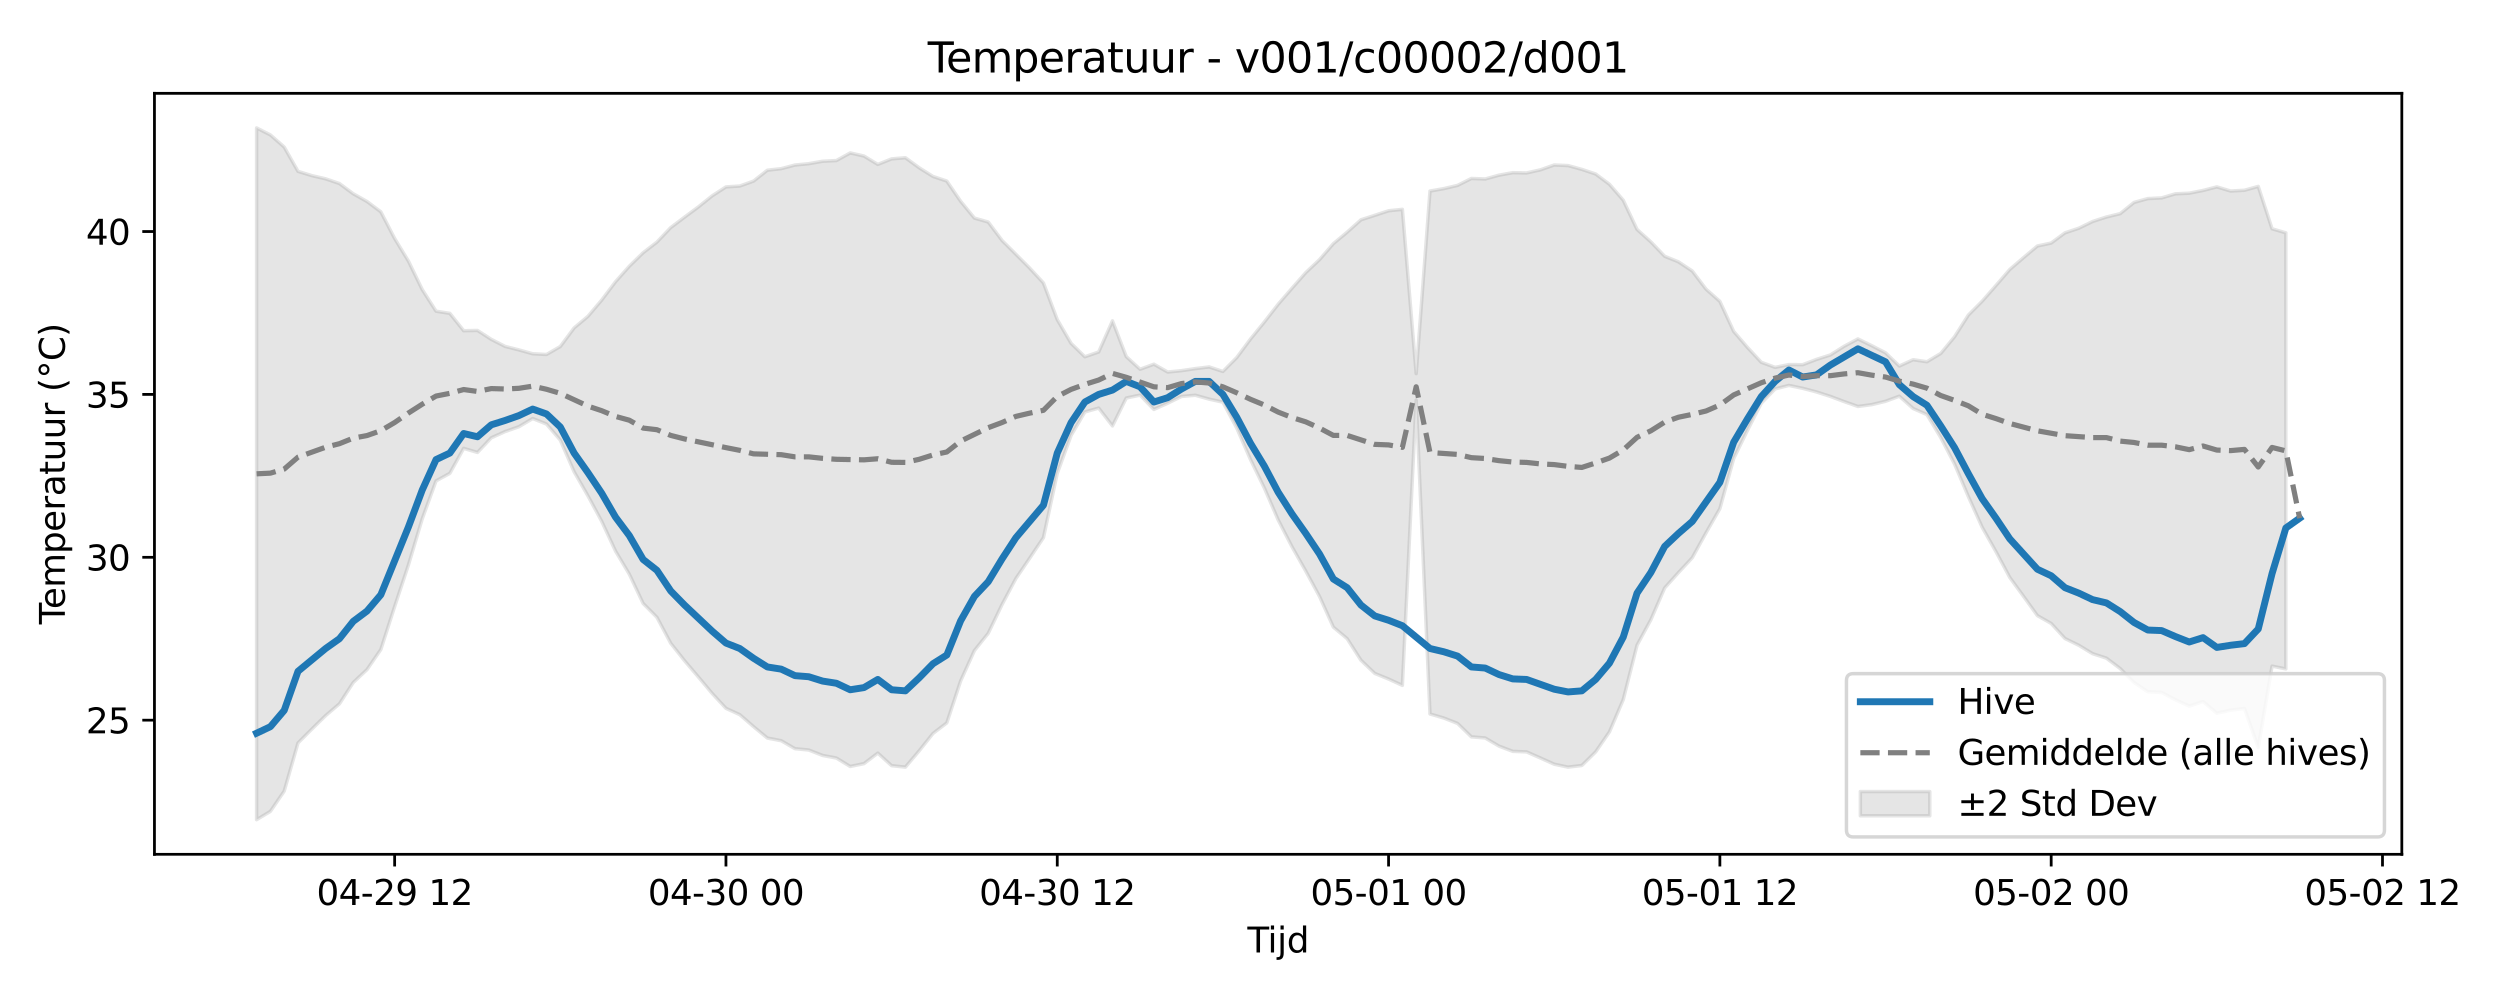<?xml version="1.0" encoding="utf-8" standalone="no"?>
<!DOCTYPE svg PUBLIC "-//W3C//DTD SVG 1.1//EN"
  "http://www.w3.org/Graphics/SVG/1.1/DTD/svg11.dtd">
<svg xmlns:xlink="http://www.w3.org/1999/xlink" width="720pt" height="288pt" viewBox="0 0 720 288" xmlns="http://www.w3.org/2000/svg" version="1.1">
 <defs>
  <style type="text/css">*{stroke-linejoin: round; stroke-linecap: butt}</style>
 </defs>
 <g id="figure_1">
  <g id="patch_1">
   <path d="M 0 288 
L 720 288 
L 720 0 
L 0 0 
z
" style="fill: #ffffff"/>
  </g>
  <g id="axes_1">
   <g id="patch_2">
    <path d="M 44.48 246.04 
L 691.724 246.04 
L 691.724 26.88 
L 44.48 26.88 
z
" style="fill: #ffffff"/>
   </g>
   <g id="FillBetweenPolyCollection_1">
    <defs>
     <path id="m35ac754ac8" d="M 73.9 -251.158 
L 73.9 -51.922 
L 77.876 -54.331 
L 81.852 -60.16 
L 85.827 -74.042 
L 89.803 -78.006 
L 93.779 -81.9 
L 97.754 -85.29 
L 101.73 -91.436 
L 105.706 -95.16 
L 109.681 -100.944 
L 113.657 -113.305 
L 117.633 -125.302 
L 121.609 -138.589 
L 125.584 -149.498 
L 129.56 -151.689 
L 133.536 -158.874 
L 137.511 -157.693 
L 141.487 -161.901 
L 145.463 -163.704 
L 149.438 -165.097 
L 153.414 -167.461 
L 157.39 -165.871 
L 161.366 -161.238 
L 165.341 -152.132 
L 169.317 -145.201 
L 173.293 -137.846 
L 177.268 -129.29 
L 181.244 -122.628 
L 185.22 -114.207 
L 189.195 -110.209 
L 193.171 -102.741 
L 197.147 -97.713 
L 201.122 -93.044 
L 205.098 -88.294 
L 209.074 -83.996 
L 213.05 -82.181 
L 217.025 -78.723 
L 221.001 -75.434 
L 224.977 -74.676 
L 228.952 -72.379 
L 232.928 -71.992 
L 236.904 -70.432 
L 240.879 -69.684 
L 244.855 -67.252 
L 248.831 -68.073 
L 252.807 -71.104 
L 256.782 -67.481 
L 260.758 -67.067 
L 264.734 -71.772 
L 268.709 -76.765 
L 272.685 -79.813 
L 276.661 -91.881 
L 280.636 -100.641 
L 284.612 -105.604 
L 288.588 -113.884 
L 292.564 -121.36 
L 296.539 -127.222 
L 300.515 -133.159 
L 304.491 -151.682 
L 308.466 -162.583 
L 312.442 -169.35 
L 316.418 -170.47 
L 320.393 -165.332 
L 324.369 -173.369 
L 328.345 -174.194 
L 332.32 -170.077 
L 336.296 -171.87 
L 340.272 -173.817 
L 344.248 -174.165 
L 348.223 -173.052 
L 352.199 -172.174 
L 356.175 -164.734 
L 360.15 -155.634 
L 364.126 -147.459 
L 368.102 -138.283 
L 372.077 -130.553 
L 376.053 -123.539 
L 380.029 -116.195 
L 384.005 -107.384 
L 387.98 -104.065 
L 391.956 -97.846 
L 395.932 -94.06 
L 399.907 -92.433 
L 403.883 -90.609 
L 407.859 -172.792 
L 411.834 -82.378 
L 415.81 -81.206 
L 419.786 -79.645 
L 423.762 -75.78 
L 427.737 -75.459 
L 431.713 -73.114 
L 435.689 -71.607 
L 439.664 -71.452 
L 443.64 -69.696 
L 447.616 -67.907 
L 451.591 -67.064 
L 455.567 -67.534 
L 459.543 -71.443 
L 463.518 -77.214 
L 467.494 -86.493 
L 471.47 -102.187 
L 475.446 -109.517 
L 479.421 -118.664 
L 483.397 -123.091 
L 487.373 -127.366 
L 491.348 -134.561 
L 495.324 -141.515 
L 499.3 -155.935 
L 503.275 -164.076 
L 507.251 -171.871 
L 511.227 -175.992 
L 515.203 -176.993 
L 519.178 -176.16 
L 523.154 -175.111 
L 527.13 -173.838 
L 531.105 -172.348 
L 535.081 -170.932 
L 539.057 -171.468 
L 543.032 -172.427 
L 547.008 -173.894 
L 550.984 -170.348 
L 554.96 -168.59 
L 558.935 -161.978 
L 562.911 -154.357 
L 566.887 -144.983 
L 570.862 -136.144 
L 574.838 -129.118 
L 578.814 -121.69 
L 582.789 -116.234 
L 586.765 -110.709 
L 590.741 -108.443 
L 594.717 -104.101 
L 598.692 -102.151 
L 602.668 -99.74 
L 606.644 -98.453 
L 610.619 -95.451 
L 614.595 -91.437 
L 618.571 -88.763 
L 622.546 -88.572 
L 626.522 -86.455 
L 630.498 -84.634 
L 634.473 -85.959 
L 638.449 -82.583 
L 642.425 -83.465 
L 646.401 -83.947 
L 650.376 -72.695 
L 654.352 -96.16 
L 658.328 -95.347 
L 658.328 -220.945 
L 658.328 -220.945 
L 654.352 -222.113 
L 650.376 -234.32 
L 646.401 -233.206 
L 642.425 -232.984 
L 638.449 -234.178 
L 634.473 -233.148 
L 630.498 -232.362 
L 626.522 -232.183 
L 622.546 -231.004 
L 618.571 -230.813 
L 614.595 -229.702 
L 610.619 -226.471 
L 606.644 -225.501 
L 602.668 -224.213 
L 598.692 -222.272 
L 594.717 -220.947 
L 590.741 -218.012 
L 586.765 -217.154 
L 582.789 -213.817 
L 578.814 -210.394 
L 574.838 -205.781 
L 570.862 -201.256 
L 566.887 -197.265 
L 562.911 -191.018 
L 558.935 -186.211 
L 554.96 -183.82 
L 550.984 -184.408 
L 547.008 -182.582 
L 543.032 -186.394 
L 539.057 -188.447 
L 535.081 -190.391 
L 531.105 -188.272 
L 527.13 -185.765 
L 523.154 -184.492 
L 519.178 -182.974 
L 515.203 -183.001 
L 511.227 -182.204 
L 507.251 -183.666 
L 503.275 -187.943 
L 499.3 -192.567 
L 495.324 -201.202 
L 491.348 -204.716 
L 487.373 -209.956 
L 483.397 -212.589 
L 479.421 -214.202 
L 475.446 -218.346 
L 471.47 -221.923 
L 467.494 -230.347 
L 463.518 -234.934 
L 459.543 -237.892 
L 455.567 -239.22 
L 451.591 -240.316 
L 447.616 -240.489 
L 443.64 -239.091 
L 439.664 -238.195 
L 435.689 -238.275 
L 431.713 -237.55 
L 427.737 -236.455 
L 423.762 -236.603 
L 419.786 -234.615 
L 415.81 -233.679 
L 411.834 -232.976 
L 407.859 -180.401 
L 403.883 -227.715 
L 399.907 -227.299 
L 395.932 -225.985 
L 391.956 -224.7 
L 387.98 -221.14 
L 384.005 -217.821 
L 380.029 -213.231 
L 376.053 -209.484 
L 372.077 -204.972 
L 368.102 -200.368 
L 364.126 -195.258 
L 360.15 -190.366 
L 356.175 -185.019 
L 352.199 -181.019 
L 348.223 -182.329 
L 344.248 -181.842 
L 340.272 -181.252 
L 336.296 -180.854 
L 332.32 -183.116 
L 328.345 -181.656 
L 324.369 -185.296 
L 320.393 -195.6 
L 316.418 -186.631 
L 312.442 -185.25 
L 308.466 -189.124 
L 304.491 -195.96 
L 300.515 -206.508 
L 296.539 -210.804 
L 292.564 -214.789 
L 288.588 -218.748 
L 284.612 -224.057 
L 280.636 -225.189 
L 276.661 -230.04 
L 272.685 -235.854 
L 268.709 -237.182 
L 264.734 -239.674 
L 260.758 -242.58 
L 256.782 -242.244 
L 252.807 -240.653 
L 248.831 -243.06 
L 244.855 -243.959 
L 240.879 -241.761 
L 236.904 -241.561 
L 232.928 -240.861 
L 228.952 -240.474 
L 224.977 -239.427 
L 221.001 -238.982 
L 217.025 -235.849 
L 213.05 -234.424 
L 209.074 -234.172 
L 205.098 -231.594 
L 201.122 -228.408 
L 197.147 -225.459 
L 193.171 -222.464 
L 189.195 -218.279 
L 185.22 -215.219 
L 181.244 -211.332 
L 177.268 -206.859 
L 173.293 -201.587 
L 169.317 -196.89 
L 165.341 -193.555 
L 161.366 -188.202 
L 157.39 -185.914 
L 153.414 -186.122 
L 149.438 -187.235 
L 145.463 -188.237 
L 141.487 -190.275 
L 137.511 -192.841 
L 133.536 -192.755 
L 129.56 -197.751 
L 125.584 -198.378 
L 121.609 -204.597 
L 117.633 -212.803 
L 113.657 -219.326 
L 109.681 -226.997 
L 105.706 -229.967 
L 101.73 -232.205 
L 97.754 -235.146 
L 93.779 -236.503 
L 89.803 -237.426 
L 85.827 -238.654 
L 81.852 -245.656 
L 77.876 -249.14 
L 73.9 -251.158 
z
" style="stroke: #808080; stroke-opacity: 0.2"/>
    </defs>
    <g clip-path="url(#pad3540b7a5)">
     <use xlink:href="#m35ac754ac8" x="0" y="288" style="fill: #808080; fill-opacity: 0.2; stroke: #808080; stroke-opacity: 0.2"/>
    </g>
   </g>
   <g id="matplotlib.axis_1">
    <g id="xtick_1">
     <g id="line2d_1">
      <defs>
       <path id="m5412f7393f" d="M 0 0 
L 0 3.5 
" style="stroke: #000000; stroke-width: 0.8"/>
      </defs>
      <g>
       <use xlink:href="#m5412f7393f" x="113.657" y="246.04" style="stroke: #000000; stroke-width: 0.8"/>
      </g>
     </g>
     <g id="text_1">
      <!-- 04-29 12 -->
      <g transform="translate(91.177 260.638) scale(0.1 -0.1)">
       <defs>
        <path id="DejaVuSans-30" d="M 2034 4250 
Q 1547 4250 1301 3770 
Q 1056 3291 1056 2328 
Q 1056 1369 1301 889 
Q 1547 409 2034 409 
Q 2525 409 2770 889 
Q 3016 1369 3016 2328 
Q 3016 3291 2770 3770 
Q 2525 4250 2034 4250 
z
M 2034 4750 
Q 2819 4750 3233 4129 
Q 3647 3509 3647 2328 
Q 3647 1150 3233 529 
Q 2819 -91 2034 -91 
Q 1250 -91 836 529 
Q 422 1150 422 2328 
Q 422 3509 836 4129 
Q 1250 4750 2034 4750 
z
" transform="scale(0.016)"/>
        <path id="DejaVuSans-34" d="M 2419 4116 
L 825 1625 
L 2419 1625 
L 2419 4116 
z
M 2253 4666 
L 3047 4666 
L 3047 1625 
L 3713 1625 
L 3713 1100 
L 3047 1100 
L 3047 0 
L 2419 0 
L 2419 1100 
L 313 1100 
L 313 1709 
L 2253 4666 
z
" transform="scale(0.016)"/>
        <path id="DejaVuSans-2d" d="M 313 2009 
L 1997 2009 
L 1997 1497 
L 313 1497 
L 313 2009 
z
" transform="scale(0.016)"/>
        <path id="DejaVuSans-32" d="M 1228 531 
L 3431 531 
L 3431 0 
L 469 0 
L 469 531 
Q 828 903 1448 1529 
Q 2069 2156 2228 2338 
Q 2531 2678 2651 2914 
Q 2772 3150 2772 3378 
Q 2772 3750 2511 3984 
Q 2250 4219 1831 4219 
Q 1534 4219 1204 4116 
Q 875 4013 500 3803 
L 500 4441 
Q 881 4594 1212 4672 
Q 1544 4750 1819 4750 
Q 2544 4750 2975 4387 
Q 3406 4025 3406 3419 
Q 3406 3131 3298 2873 
Q 3191 2616 2906 2266 
Q 2828 2175 2409 1742 
Q 1991 1309 1228 531 
z
" transform="scale(0.016)"/>
        <path id="DejaVuSans-39" d="M 703 97 
L 703 672 
Q 941 559 1184 500 
Q 1428 441 1663 441 
Q 2288 441 2617 861 
Q 2947 1281 2994 2138 
Q 2813 1869 2534 1725 
Q 2256 1581 1919 1581 
Q 1219 1581 811 2004 
Q 403 2428 403 3163 
Q 403 3881 828 4315 
Q 1253 4750 1959 4750 
Q 2769 4750 3195 4129 
Q 3622 3509 3622 2328 
Q 3622 1225 3098 567 
Q 2575 -91 1691 -91 
Q 1453 -91 1209 -44 
Q 966 3 703 97 
z
M 1959 2075 
Q 2384 2075 2632 2365 
Q 2881 2656 2881 3163 
Q 2881 3666 2632 3958 
Q 2384 4250 1959 4250 
Q 1534 4250 1286 3958 
Q 1038 3666 1038 3163 
Q 1038 2656 1286 2365 
Q 1534 2075 1959 2075 
z
" transform="scale(0.016)"/>
        <path id="DejaVuSans-20" transform="scale(0.016)"/>
        <path id="DejaVuSans-31" d="M 794 531 
L 1825 531 
L 1825 4091 
L 703 3866 
L 703 4441 
L 1819 4666 
L 2450 4666 
L 2450 531 
L 3481 531 
L 3481 0 
L 794 0 
L 794 531 
z
" transform="scale(0.016)"/>
       </defs>
       <use xlink:href="#DejaVuSans-30"/>
       <use xlink:href="#DejaVuSans-34" transform="translate(63.623 0)"/>
       <use xlink:href="#DejaVuSans-2d" transform="translate(127.246 0)"/>
       <use xlink:href="#DejaVuSans-32" transform="translate(163.33 0)"/>
       <use xlink:href="#DejaVuSans-39" transform="translate(226.953 0)"/>
       <use xlink:href="#DejaVuSans-20" transform="translate(290.576 0)"/>
       <use xlink:href="#DejaVuSans-31" transform="translate(322.363 0)"/>
       <use xlink:href="#DejaVuSans-32" transform="translate(385.986 0)"/>
      </g>
     </g>
    </g>
    <g id="xtick_2">
     <g id="line2d_2">
      <g>
       <use xlink:href="#m5412f7393f" x="209.074" y="246.04" style="stroke: #000000; stroke-width: 0.8"/>
      </g>
     </g>
     <g id="text_2">
      <!-- 04-30 00 -->
      <g transform="translate(186.593 260.638) scale(0.1 -0.1)">
       <defs>
        <path id="DejaVuSans-33" d="M 2597 2516 
Q 3050 2419 3304 2112 
Q 3559 1806 3559 1356 
Q 3559 666 3084 287 
Q 2609 -91 1734 -91 
Q 1441 -91 1130 -33 
Q 819 25 488 141 
L 488 750 
Q 750 597 1062 519 
Q 1375 441 1716 441 
Q 2309 441 2620 675 
Q 2931 909 2931 1356 
Q 2931 1769 2642 2001 
Q 2353 2234 1838 2234 
L 1294 2234 
L 1294 2753 
L 1863 2753 
Q 2328 2753 2575 2939 
Q 2822 3125 2822 3475 
Q 2822 3834 2567 4026 
Q 2313 4219 1838 4219 
Q 1578 4219 1281 4162 
Q 984 4106 628 3988 
L 628 4550 
Q 988 4650 1302 4700 
Q 1616 4750 1894 4750 
Q 2613 4750 3031 4423 
Q 3450 4097 3450 3541 
Q 3450 3153 3228 2886 
Q 3006 2619 2597 2516 
z
" transform="scale(0.016)"/>
       </defs>
       <use xlink:href="#DejaVuSans-30"/>
       <use xlink:href="#DejaVuSans-34" transform="translate(63.623 0)"/>
       <use xlink:href="#DejaVuSans-2d" transform="translate(127.246 0)"/>
       <use xlink:href="#DejaVuSans-33" transform="translate(163.33 0)"/>
       <use xlink:href="#DejaVuSans-30" transform="translate(226.953 0)"/>
       <use xlink:href="#DejaVuSans-20" transform="translate(290.576 0)"/>
       <use xlink:href="#DejaVuSans-30" transform="translate(322.363 0)"/>
       <use xlink:href="#DejaVuSans-30" transform="translate(385.986 0)"/>
      </g>
     </g>
    </g>
    <g id="xtick_3">
     <g id="line2d_3">
      <g>
       <use xlink:href="#m5412f7393f" x="304.491" y="246.04" style="stroke: #000000; stroke-width: 0.8"/>
      </g>
     </g>
     <g id="text_3">
      <!-- 04-30 12 -->
      <g transform="translate(282.01 260.638) scale(0.1 -0.1)">
       <use xlink:href="#DejaVuSans-30"/>
       <use xlink:href="#DejaVuSans-34" transform="translate(63.623 0)"/>
       <use xlink:href="#DejaVuSans-2d" transform="translate(127.246 0)"/>
       <use xlink:href="#DejaVuSans-33" transform="translate(163.33 0)"/>
       <use xlink:href="#DejaVuSans-30" transform="translate(226.953 0)"/>
       <use xlink:href="#DejaVuSans-20" transform="translate(290.576 0)"/>
       <use xlink:href="#DejaVuSans-31" transform="translate(322.363 0)"/>
       <use xlink:href="#DejaVuSans-32" transform="translate(385.986 0)"/>
      </g>
     </g>
    </g>
    <g id="xtick_4">
     <g id="line2d_4">
      <g>
       <use xlink:href="#m5412f7393f" x="399.907" y="246.04" style="stroke: #000000; stroke-width: 0.8"/>
      </g>
     </g>
     <g id="text_4">
      <!-- 05-01 00 -->
      <g transform="translate(377.427 260.638) scale(0.1 -0.1)">
       <defs>
        <path id="DejaVuSans-35" d="M 691 4666 
L 3169 4666 
L 3169 4134 
L 1269 4134 
L 1269 2991 
Q 1406 3038 1543 3061 
Q 1681 3084 1819 3084 
Q 2600 3084 3056 2656 
Q 3513 2228 3513 1497 
Q 3513 744 3044 326 
Q 2575 -91 1722 -91 
Q 1428 -91 1123 -41 
Q 819 9 494 109 
L 494 744 
Q 775 591 1075 516 
Q 1375 441 1709 441 
Q 2250 441 2565 725 
Q 2881 1009 2881 1497 
Q 2881 1984 2565 2268 
Q 2250 2553 1709 2553 
Q 1456 2553 1204 2497 
Q 953 2441 691 2322 
L 691 4666 
z
" transform="scale(0.016)"/>
       </defs>
       <use xlink:href="#DejaVuSans-30"/>
       <use xlink:href="#DejaVuSans-35" transform="translate(63.623 0)"/>
       <use xlink:href="#DejaVuSans-2d" transform="translate(127.246 0)"/>
       <use xlink:href="#DejaVuSans-30" transform="translate(163.33 0)"/>
       <use xlink:href="#DejaVuSans-31" transform="translate(226.953 0)"/>
       <use xlink:href="#DejaVuSans-20" transform="translate(290.576 0)"/>
       <use xlink:href="#DejaVuSans-30" transform="translate(322.363 0)"/>
       <use xlink:href="#DejaVuSans-30" transform="translate(385.986 0)"/>
      </g>
     </g>
    </g>
    <g id="xtick_5">
     <g id="line2d_5">
      <g>
       <use xlink:href="#m5412f7393f" x="495.324" y="246.04" style="stroke: #000000; stroke-width: 0.8"/>
      </g>
     </g>
     <g id="text_5">
      <!-- 05-01 12 -->
      <g transform="translate(472.844 260.638) scale(0.1 -0.1)">
       <use xlink:href="#DejaVuSans-30"/>
       <use xlink:href="#DejaVuSans-35" transform="translate(63.623 0)"/>
       <use xlink:href="#DejaVuSans-2d" transform="translate(127.246 0)"/>
       <use xlink:href="#DejaVuSans-30" transform="translate(163.33 0)"/>
       <use xlink:href="#DejaVuSans-31" transform="translate(226.953 0)"/>
       <use xlink:href="#DejaVuSans-20" transform="translate(290.576 0)"/>
       <use xlink:href="#DejaVuSans-31" transform="translate(322.363 0)"/>
       <use xlink:href="#DejaVuSans-32" transform="translate(385.986 0)"/>
      </g>
     </g>
    </g>
    <g id="xtick_6">
     <g id="line2d_6">
      <g>
       <use xlink:href="#m5412f7393f" x="590.741" y="246.04" style="stroke: #000000; stroke-width: 0.8"/>
      </g>
     </g>
     <g id="text_6">
      <!-- 05-02 00 -->
      <g transform="translate(568.26 260.638) scale(0.1 -0.1)">
       <use xlink:href="#DejaVuSans-30"/>
       <use xlink:href="#DejaVuSans-35" transform="translate(63.623 0)"/>
       <use xlink:href="#DejaVuSans-2d" transform="translate(127.246 0)"/>
       <use xlink:href="#DejaVuSans-30" transform="translate(163.33 0)"/>
       <use xlink:href="#DejaVuSans-32" transform="translate(226.953 0)"/>
       <use xlink:href="#DejaVuSans-20" transform="translate(290.576 0)"/>
       <use xlink:href="#DejaVuSans-30" transform="translate(322.363 0)"/>
       <use xlink:href="#DejaVuSans-30" transform="translate(385.986 0)"/>
      </g>
     </g>
    </g>
    <g id="xtick_7">
     <g id="line2d_7">
      <g>
       <use xlink:href="#m5412f7393f" x="686.158" y="246.04" style="stroke: #000000; stroke-width: 0.8"/>
      </g>
     </g>
     <g id="text_7">
      <!-- 05-02 12 -->
      <g transform="translate(663.677 260.638) scale(0.1 -0.1)">
       <use xlink:href="#DejaVuSans-30"/>
       <use xlink:href="#DejaVuSans-35" transform="translate(63.623 0)"/>
       <use xlink:href="#DejaVuSans-2d" transform="translate(127.246 0)"/>
       <use xlink:href="#DejaVuSans-30" transform="translate(163.33 0)"/>
       <use xlink:href="#DejaVuSans-32" transform="translate(226.953 0)"/>
       <use xlink:href="#DejaVuSans-20" transform="translate(290.576 0)"/>
       <use xlink:href="#DejaVuSans-31" transform="translate(322.363 0)"/>
       <use xlink:href="#DejaVuSans-32" transform="translate(385.986 0)"/>
      </g>
     </g>
    </g>
    <g id="text_8">
     <!-- Tijd -->
     <g transform="translate(359.252 274.317) scale(0.1 -0.1)">
      <defs>
       <path id="DejaVuSans-54" d="M -19 4666 
L 3928 4666 
L 3928 4134 
L 2272 4134 
L 2272 0 
L 1638 0 
L 1638 4134 
L -19 4134 
L -19 4666 
z
" transform="scale(0.016)"/>
       <path id="DejaVuSans-69" d="M 603 3500 
L 1178 3500 
L 1178 0 
L 603 0 
L 603 3500 
z
M 603 4863 
L 1178 4863 
L 1178 4134 
L 603 4134 
L 603 4863 
z
" transform="scale(0.016)"/>
       <path id="DejaVuSans-6a" d="M 603 3500 
L 1178 3500 
L 1178 -63 
Q 1178 -731 923 -1031 
Q 669 -1331 103 -1331 
L -116 -1331 
L -116 -844 
L 38 -844 
Q 366 -844 484 -692 
Q 603 -541 603 -63 
L 603 3500 
z
M 603 4863 
L 1178 4863 
L 1178 4134 
L 603 4134 
L 603 4863 
z
" transform="scale(0.016)"/>
       <path id="DejaVuSans-64" d="M 2906 2969 
L 2906 4863 
L 3481 4863 
L 3481 0 
L 2906 0 
L 2906 525 
Q 2725 213 2448 61 
Q 2172 -91 1784 -91 
Q 1150 -91 751 415 
Q 353 922 353 1747 
Q 353 2572 751 3078 
Q 1150 3584 1784 3584 
Q 2172 3584 2448 3432 
Q 2725 3281 2906 2969 
z
M 947 1747 
Q 947 1113 1208 752 
Q 1469 391 1925 391 
Q 2381 391 2643 752 
Q 2906 1113 2906 1747 
Q 2906 2381 2643 2742 
Q 2381 3103 1925 3103 
Q 1469 3103 1208 2742 
Q 947 2381 947 1747 
z
" transform="scale(0.016)"/>
      </defs>
      <use xlink:href="#DejaVuSans-54"/>
      <use xlink:href="#DejaVuSans-69" transform="translate(57.959 0)"/>
      <use xlink:href="#DejaVuSans-6a" transform="translate(85.742 0)"/>
      <use xlink:href="#DejaVuSans-64" transform="translate(113.525 0)"/>
     </g>
    </g>
   </g>
   <g id="matplotlib.axis_2">
    <g id="ytick_1">
     <g id="line2d_8">
      <defs>
       <path id="m8dcab7be04" d="M 0 0 
L -3.5 0 
" style="stroke: #000000; stroke-width: 0.8"/>
      </defs>
      <g>
       <use xlink:href="#m8dcab7be04" x="44.48" y="207.407" style="stroke: #000000; stroke-width: 0.8"/>
      </g>
     </g>
     <g id="text_9">
      <!-- 25 -->
      <g transform="translate(24.755 211.206) scale(0.1 -0.1)">
       <use xlink:href="#DejaVuSans-32"/>
       <use xlink:href="#DejaVuSans-35" transform="translate(63.623 0)"/>
      </g>
     </g>
    </g>
    <g id="ytick_2">
     <g id="line2d_9">
      <g>
       <use xlink:href="#m8dcab7be04" x="44.48" y="160.5" style="stroke: #000000; stroke-width: 0.8"/>
      </g>
     </g>
     <g id="text_10">
      <!-- 30 -->
      <g transform="translate(24.755 164.299) scale(0.1 -0.1)">
       <use xlink:href="#DejaVuSans-33"/>
       <use xlink:href="#DejaVuSans-30" transform="translate(63.623 0)"/>
      </g>
     </g>
    </g>
    <g id="ytick_3">
     <g id="line2d_10">
      <g>
       <use xlink:href="#m8dcab7be04" x="44.48" y="113.593" style="stroke: #000000; stroke-width: 0.8"/>
      </g>
     </g>
     <g id="text_11">
      <!-- 35 -->
      <g transform="translate(24.755 117.392) scale(0.1 -0.1)">
       <use xlink:href="#DejaVuSans-33"/>
       <use xlink:href="#DejaVuSans-35" transform="translate(63.623 0)"/>
      </g>
     </g>
    </g>
    <g id="ytick_4">
     <g id="line2d_11">
      <g>
       <use xlink:href="#m8dcab7be04" x="44.48" y="66.686" style="stroke: #000000; stroke-width: 0.8"/>
      </g>
     </g>
     <g id="text_12">
      <!-- 40 -->
      <g transform="translate(24.755 70.485) scale(0.1 -0.1)">
       <use xlink:href="#DejaVuSans-34"/>
       <use xlink:href="#DejaVuSans-30" transform="translate(63.623 0)"/>
      </g>
     </g>
    </g>
    <g id="text_13">
     <!-- Temperatuur (°C) -->
     <g transform="translate(18.675 179.816) rotate(-90) scale(0.1 -0.1)">
      <defs>
       <path id="DejaVuSans-65" d="M 3597 1894 
L 3597 1613 
L 953 1613 
Q 991 1019 1311 708 
Q 1631 397 2203 397 
Q 2534 397 2845 478 
Q 3156 559 3463 722 
L 3463 178 
Q 3153 47 2828 -22 
Q 2503 -91 2169 -91 
Q 1331 -91 842 396 
Q 353 884 353 1716 
Q 353 2575 817 3079 
Q 1281 3584 2069 3584 
Q 2775 3584 3186 3129 
Q 3597 2675 3597 1894 
z
M 3022 2063 
Q 3016 2534 2758 2815 
Q 2500 3097 2075 3097 
Q 1594 3097 1305 2825 
Q 1016 2553 972 2059 
L 3022 2063 
z
" transform="scale(0.016)"/>
       <path id="DejaVuSans-6d" d="M 3328 2828 
Q 3544 3216 3844 3400 
Q 4144 3584 4550 3584 
Q 5097 3584 5394 3201 
Q 5691 2819 5691 2113 
L 5691 0 
L 5113 0 
L 5113 2094 
Q 5113 2597 4934 2840 
Q 4756 3084 4391 3084 
Q 3944 3084 3684 2787 
Q 3425 2491 3425 1978 
L 3425 0 
L 2847 0 
L 2847 2094 
Q 2847 2600 2669 2842 
Q 2491 3084 2119 3084 
Q 1678 3084 1418 2786 
Q 1159 2488 1159 1978 
L 1159 0 
L 581 0 
L 581 3500 
L 1159 3500 
L 1159 2956 
Q 1356 3278 1631 3431 
Q 1906 3584 2284 3584 
Q 2666 3584 2933 3390 
Q 3200 3197 3328 2828 
z
" transform="scale(0.016)"/>
       <path id="DejaVuSans-70" d="M 1159 525 
L 1159 -1331 
L 581 -1331 
L 581 3500 
L 1159 3500 
L 1159 2969 
Q 1341 3281 1617 3432 
Q 1894 3584 2278 3584 
Q 2916 3584 3314 3078 
Q 3713 2572 3713 1747 
Q 3713 922 3314 415 
Q 2916 -91 2278 -91 
Q 1894 -91 1617 61 
Q 1341 213 1159 525 
z
M 3116 1747 
Q 3116 2381 2855 2742 
Q 2594 3103 2138 3103 
Q 1681 3103 1420 2742 
Q 1159 2381 1159 1747 
Q 1159 1113 1420 752 
Q 1681 391 2138 391 
Q 2594 391 2855 752 
Q 3116 1113 3116 1747 
z
" transform="scale(0.016)"/>
       <path id="DejaVuSans-72" d="M 2631 2963 
Q 2534 3019 2420 3045 
Q 2306 3072 2169 3072 
Q 1681 3072 1420 2755 
Q 1159 2438 1159 1844 
L 1159 0 
L 581 0 
L 581 3500 
L 1159 3500 
L 1159 2956 
Q 1341 3275 1631 3429 
Q 1922 3584 2338 3584 
Q 2397 3584 2469 3576 
Q 2541 3569 2628 3553 
L 2631 2963 
z
" transform="scale(0.016)"/>
       <path id="DejaVuSans-61" d="M 2194 1759 
Q 1497 1759 1228 1600 
Q 959 1441 959 1056 
Q 959 750 1161 570 
Q 1363 391 1709 391 
Q 2188 391 2477 730 
Q 2766 1069 2766 1631 
L 2766 1759 
L 2194 1759 
z
M 3341 1997 
L 3341 0 
L 2766 0 
L 2766 531 
Q 2569 213 2275 61 
Q 1981 -91 1556 -91 
Q 1019 -91 701 211 
Q 384 513 384 1019 
Q 384 1609 779 1909 
Q 1175 2209 1959 2209 
L 2766 2209 
L 2766 2266 
Q 2766 2663 2505 2880 
Q 2244 3097 1772 3097 
Q 1472 3097 1187 3025 
Q 903 2953 641 2809 
L 641 3341 
Q 956 3463 1253 3523 
Q 1550 3584 1831 3584 
Q 2591 3584 2966 3190 
Q 3341 2797 3341 1997 
z
" transform="scale(0.016)"/>
       <path id="DejaVuSans-74" d="M 1172 4494 
L 1172 3500 
L 2356 3500 
L 2356 3053 
L 1172 3053 
L 1172 1153 
Q 1172 725 1289 603 
Q 1406 481 1766 481 
L 2356 481 
L 2356 0 
L 1766 0 
Q 1100 0 847 248 
Q 594 497 594 1153 
L 594 3053 
L 172 3053 
L 172 3500 
L 594 3500 
L 594 4494 
L 1172 4494 
z
" transform="scale(0.016)"/>
       <path id="DejaVuSans-75" d="M 544 1381 
L 544 3500 
L 1119 3500 
L 1119 1403 
Q 1119 906 1312 657 
Q 1506 409 1894 409 
Q 2359 409 2629 706 
Q 2900 1003 2900 1516 
L 2900 3500 
L 3475 3500 
L 3475 0 
L 2900 0 
L 2900 538 
Q 2691 219 2414 64 
Q 2138 -91 1772 -91 
Q 1169 -91 856 284 
Q 544 659 544 1381 
z
M 1991 3584 
L 1991 3584 
z
" transform="scale(0.016)"/>
       <path id="DejaVuSans-28" d="M 1984 4856 
Q 1566 4138 1362 3434 
Q 1159 2731 1159 2009 
Q 1159 1288 1364 580 
Q 1569 -128 1984 -844 
L 1484 -844 
Q 1016 -109 783 600 
Q 550 1309 550 2009 
Q 550 2706 781 3412 
Q 1013 4119 1484 4856 
L 1984 4856 
z
" transform="scale(0.016)"/>
       <path id="DejaVuSans-b0" d="M 1600 4347 
Q 1350 4347 1178 4173 
Q 1006 4000 1006 3750 
Q 1006 3503 1178 3333 
Q 1350 3163 1600 3163 
Q 1850 3163 2022 3333 
Q 2194 3503 2194 3750 
Q 2194 3997 2020 4172 
Q 1847 4347 1600 4347 
z
M 1600 4750 
Q 1800 4750 1984 4673 
Q 2169 4597 2303 4453 
Q 2447 4313 2519 4134 
Q 2591 3956 2591 3750 
Q 2591 3338 2302 3052 
Q 2013 2766 1594 2766 
Q 1172 2766 890 3047 
Q 609 3328 609 3750 
Q 609 4169 896 4459 
Q 1184 4750 1600 4750 
z
" transform="scale(0.016)"/>
       <path id="DejaVuSans-43" d="M 4122 4306 
L 4122 3641 
Q 3803 3938 3442 4084 
Q 3081 4231 2675 4231 
Q 1875 4231 1450 3742 
Q 1025 3253 1025 2328 
Q 1025 1406 1450 917 
Q 1875 428 2675 428 
Q 3081 428 3442 575 
Q 3803 722 4122 1019 
L 4122 359 
Q 3791 134 3420 21 
Q 3050 -91 2638 -91 
Q 1578 -91 968 557 
Q 359 1206 359 2328 
Q 359 3453 968 4101 
Q 1578 4750 2638 4750 
Q 3056 4750 3426 4639 
Q 3797 4528 4122 4306 
z
" transform="scale(0.016)"/>
       <path id="DejaVuSans-29" d="M 513 4856 
L 1013 4856 
Q 1481 4119 1714 3412 
Q 1947 2706 1947 2009 
Q 1947 1309 1714 600 
Q 1481 -109 1013 -844 
L 513 -844 
Q 928 -128 1133 580 
Q 1338 1288 1338 2009 
Q 1338 2731 1133 3434 
Q 928 4138 513 4856 
z
" transform="scale(0.016)"/>
      </defs>
      <use xlink:href="#DejaVuSans-54"/>
      <use xlink:href="#DejaVuSans-65" transform="translate(44.084 0)"/>
      <use xlink:href="#DejaVuSans-6d" transform="translate(105.607 0)"/>
      <use xlink:href="#DejaVuSans-70" transform="translate(203.02 0)"/>
      <use xlink:href="#DejaVuSans-65" transform="translate(266.496 0)"/>
      <use xlink:href="#DejaVuSans-72" transform="translate(328.02 0)"/>
      <use xlink:href="#DejaVuSans-61" transform="translate(369.133 0)"/>
      <use xlink:href="#DejaVuSans-74" transform="translate(430.412 0)"/>
      <use xlink:href="#DejaVuSans-75" transform="translate(469.621 0)"/>
      <use xlink:href="#DejaVuSans-75" transform="translate(533 0)"/>
      <use xlink:href="#DejaVuSans-72" transform="translate(596.379 0)"/>
      <use xlink:href="#DejaVuSans-20" transform="translate(637.492 0)"/>
      <use xlink:href="#DejaVuSans-28" transform="translate(669.279 0)"/>
      <use xlink:href="#DejaVuSans-b0" transform="translate(708.293 0)"/>
      <use xlink:href="#DejaVuSans-43" transform="translate(758.293 0)"/>
      <use xlink:href="#DejaVuSans-29" transform="translate(828.117 0)"/>
     </g>
    </g>
   </g>
   <g id="line2d_12">
    <path d="M 73.9 211.16 
L 77.876 209.283 
L 81.852 204.593 
L 85.827 193.335 
L 93.779 186.768 
L 97.754 183.953 
L 101.73 178.95 
L 105.706 175.979 
L 109.681 171.289 
L 117.633 151.744 
L 121.609 141.112 
L 125.584 132.356 
L 129.56 130.479 
L 133.536 124.85 
L 137.511 125.789 
L 141.487 122.349 
L 145.463 121.098 
L 149.438 119.691 
L 153.414 117.814 
L 157.39 119.222 
L 161.366 122.974 
L 165.341 130.479 
L 169.317 136.108 
L 173.293 142.05 
L 177.268 148.929 
L 181.244 154.246 
L 185.22 161.125 
L 189.195 164.252 
L 193.171 170.194 
L 197.147 174.259 
L 205.098 181.764 
L 209.074 185.204 
L 213.05 186.768 
L 217.025 189.582 
L 221.001 192.084 
L 224.977 192.709 
L 228.952 194.586 
L 232.928 194.898 
L 236.904 196.149 
L 240.879 196.775 
L 244.855 198.651 
L 248.831 198.026 
L 252.807 195.68 
L 256.782 198.651 
L 260.758 198.964 
L 264.734 195.211 
L 268.709 191.146 
L 272.685 188.644 
L 276.661 178.794 
L 280.636 171.758 
L 284.612 167.536 
L 288.588 160.969 
L 292.564 154.871 
L 300.515 145.49 
L 304.491 130.479 
L 308.466 121.723 
L 312.442 115.782 
L 316.418 113.593 
L 320.393 112.342 
L 324.369 109.84 
L 328.345 111.404 
L 332.32 115.782 
L 336.296 114.531 
L 340.272 112.029 
L 344.248 109.84 
L 348.223 109.84 
L 352.199 113.593 
L 356.175 120.16 
L 360.15 127.665 
L 364.126 134.232 
L 368.102 141.737 
L 372.077 147.991 
L 376.053 153.62 
L 380.029 159.562 
L 384.005 166.754 
L 387.98 169.256 
L 391.956 174.259 
L 395.932 177.386 
L 399.907 178.637 
L 403.883 180.201 
L 411.834 186.768 
L 415.81 187.706 
L 419.786 188.957 
L 423.762 192.084 
L 427.737 192.397 
L 431.713 194.273 
L 435.689 195.524 
L 439.664 195.68 
L 447.616 198.495 
L 451.591 199.276 
L 455.567 198.964 
L 459.543 195.68 
L 463.518 190.99 
L 467.494 183.484 
L 471.47 170.819 
L 475.446 164.878 
L 479.421 157.373 
L 483.397 153.62 
L 487.373 150.18 
L 495.324 138.923 
L 499.3 127.352 
L 503.275 120.629 
L 507.251 114.218 
L 511.227 109.84 
L 515.203 106.557 
L 519.178 108.589 
L 523.154 107.964 
L 527.13 105.149 
L 535.081 100.459 
L 543.032 104.211 
L 547.008 110.778 
L 550.984 114.218 
L 554.96 116.72 
L 558.935 122.661 
L 562.911 128.916 
L 566.887 136.421 
L 570.862 143.613 
L 574.838 149.242 
L 578.814 155.184 
L 586.765 163.94 
L 590.741 165.816 
L 594.717 169.256 
L 598.692 170.819 
L 602.668 172.696 
L 606.644 173.634 
L 610.619 176.136 
L 614.595 179.263 
L 618.571 181.452 
L 622.546 181.608 
L 626.522 183.328 
L 630.498 184.892 
L 634.473 183.641 
L 638.449 186.455 
L 642.425 185.83 
L 646.401 185.361 
L 650.376 181.139 
L 654.352 165.191 
L 658.328 152.057 
L 662.303 149.242 
L 662.303 149.242 
" clip-path="url(#pad3540b7a5)" style="fill: none; stroke: #1f77b4; stroke-width: 2; stroke-linecap: square"/>
   </g>
   <g id="line2d_13">
    <path d="M 73.9 136.46 
L 77.876 136.265 
L 81.852 135.092 
L 85.827 131.652 
L 93.779 128.798 
L 97.754 127.782 
L 101.73 126.18 
L 105.706 125.437 
L 109.681 124.03 
L 113.657 121.684 
L 117.633 118.948 
L 121.609 116.407 
L 125.584 114.062 
L 129.56 113.28 
L 133.536 112.186 
L 137.511 112.733 
L 141.487 111.912 
L 145.463 112.029 
L 149.438 111.834 
L 153.414 111.208 
L 157.39 112.107 
L 161.366 113.28 
L 169.317 116.954 
L 173.293 118.283 
L 177.268 119.925 
L 181.244 121.02 
L 185.22 123.287 
L 189.195 123.756 
L 193.171 125.398 
L 197.147 126.414 
L 209.074 128.916 
L 213.05 129.698 
L 217.025 130.714 
L 224.977 130.948 
L 228.952 131.574 
L 232.928 131.574 
L 236.904 132.004 
L 240.879 132.277 
L 248.831 132.434 
L 252.807 132.121 
L 256.782 133.137 
L 260.758 133.176 
L 264.734 132.277 
L 268.709 131.027 
L 272.685 130.167 
L 276.661 127.039 
L 284.612 123.17 
L 288.588 121.684 
L 292.564 119.925 
L 296.539 118.987 
L 300.515 118.166 
L 304.491 114.179 
L 308.466 112.146 
L 312.442 110.7 
L 316.418 109.449 
L 320.393 107.534 
L 324.369 108.668 
L 332.32 111.404 
L 336.296 111.638 
L 340.272 110.466 
L 344.248 109.997 
L 348.223 110.309 
L 352.199 111.404 
L 356.175 113.124 
L 360.15 115 
L 364.126 116.642 
L 368.102 118.674 
L 372.077 120.238 
L 376.053 121.489 
L 380.029 123.287 
L 384.005 125.398 
L 387.98 125.398 
L 395.932 127.978 
L 399.907 128.134 
L 403.883 128.838 
L 407.859 111.404 
L 411.834 130.323 
L 419.786 130.87 
L 423.762 131.808 
L 427.737 132.043 
L 431.713 132.668 
L 435.689 133.059 
L 439.664 133.176 
L 443.64 133.606 
L 447.616 133.802 
L 451.591 134.31 
L 455.567 134.623 
L 459.543 133.333 
L 463.518 131.926 
L 467.494 129.58 
L 471.47 125.945 
L 475.446 124.069 
L 479.421 121.567 
L 483.397 120.16 
L 487.373 119.339 
L 491.348 118.362 
L 495.324 116.642 
L 499.3 113.749 
L 507.251 110.231 
L 511.227 108.902 
L 515.203 108.003 
L 519.178 108.433 
L 523.154 108.198 
L 527.13 108.198 
L 531.105 107.69 
L 535.081 107.338 
L 539.057 108.042 
L 543.032 108.589 
L 547.008 109.762 
L 550.984 110.622 
L 554.96 111.795 
L 558.935 113.905 
L 562.911 115.313 
L 566.887 116.876 
L 570.862 119.3 
L 574.838 120.551 
L 578.814 121.958 
L 586.765 124.069 
L 594.717 125.476 
L 602.668 126.023 
L 606.644 126.023 
L 610.619 127.039 
L 614.595 127.43 
L 618.571 128.212 
L 622.546 128.212 
L 626.522 128.681 
L 630.498 129.502 
L 634.473 128.447 
L 638.449 129.619 
L 642.425 129.776 
L 646.401 129.424 
L 650.376 134.493 
L 654.352 128.864 
L 658.328 129.854 
L 662.303 149.242 
L 662.303 149.242 
" clip-path="url(#pad3540b7a5)" style="fill: none; stroke-dasharray: 5.55,2.4; stroke-dashoffset: 0; stroke: #808080; stroke-width: 1.5"/>
   </g>
   <g id="patch_3">
    <path d="M 44.48 246.04 
L 44.48 26.88 
" style="fill: none; stroke: #000000; stroke-width: 0.8; stroke-linejoin: miter; stroke-linecap: square"/>
   </g>
   <g id="patch_4">
    <path d="M 691.724 246.04 
L 691.724 26.88 
" style="fill: none; stroke: #000000; stroke-width: 0.8; stroke-linejoin: miter; stroke-linecap: square"/>
   </g>
   <g id="patch_5">
    <path d="M 44.48 246.04 
L 691.724 246.04 
" style="fill: none; stroke: #000000; stroke-width: 0.8; stroke-linejoin: miter; stroke-linecap: square"/>
   </g>
   <g id="patch_6">
    <path d="M 44.48 26.88 
L 691.724 26.88 
" style="fill: none; stroke: #000000; stroke-width: 0.8; stroke-linejoin: miter; stroke-linecap: square"/>
   </g>
   <g id="text_14">
    <!-- Temperatuur - v001/c00002/d001 -->
    <g transform="translate(267.18 20.88) scale(0.12 -0.12)">
     <defs>
      <path id="DejaVuSans-76" d="M 191 3500 
L 800 3500 
L 1894 563 
L 2988 3500 
L 3597 3500 
L 2284 0 
L 1503 0 
L 191 3500 
z
" transform="scale(0.016)"/>
      <path id="DejaVuSans-2f" d="M 1625 4666 
L 2156 4666 
L 531 -594 
L 0 -594 
L 1625 4666 
z
" transform="scale(0.016)"/>
      <path id="DejaVuSans-63" d="M 3122 3366 
L 3122 2828 
Q 2878 2963 2633 3030 
Q 2388 3097 2138 3097 
Q 1578 3097 1268 2742 
Q 959 2388 959 1747 
Q 959 1106 1268 751 
Q 1578 397 2138 397 
Q 2388 397 2633 464 
Q 2878 531 3122 666 
L 3122 134 
Q 2881 22 2623 -34 
Q 2366 -91 2075 -91 
Q 1284 -91 818 406 
Q 353 903 353 1747 
Q 353 2603 823 3093 
Q 1294 3584 2113 3584 
Q 2378 3584 2631 3529 
Q 2884 3475 3122 3366 
z
" transform="scale(0.016)"/>
     </defs>
     <use xlink:href="#DejaVuSans-54"/>
     <use xlink:href="#DejaVuSans-65" transform="translate(44.084 0)"/>
     <use xlink:href="#DejaVuSans-6d" transform="translate(105.607 0)"/>
     <use xlink:href="#DejaVuSans-70" transform="translate(203.02 0)"/>
     <use xlink:href="#DejaVuSans-65" transform="translate(266.496 0)"/>
     <use xlink:href="#DejaVuSans-72" transform="translate(328.02 0)"/>
     <use xlink:href="#DejaVuSans-61" transform="translate(369.133 0)"/>
     <use xlink:href="#DejaVuSans-74" transform="translate(430.412 0)"/>
     <use xlink:href="#DejaVuSans-75" transform="translate(469.621 0)"/>
     <use xlink:href="#DejaVuSans-75" transform="translate(533 0)"/>
     <use xlink:href="#DejaVuSans-72" transform="translate(596.379 0)"/>
     <use xlink:href="#DejaVuSans-20" transform="translate(637.492 0)"/>
     <use xlink:href="#DejaVuSans-2d" transform="translate(669.279 0)"/>
     <use xlink:href="#DejaVuSans-20" transform="translate(705.363 0)"/>
     <use xlink:href="#DejaVuSans-76" transform="translate(737.15 0)"/>
     <use xlink:href="#DejaVuSans-30" transform="translate(796.33 0)"/>
     <use xlink:href="#DejaVuSans-30" transform="translate(859.953 0)"/>
     <use xlink:href="#DejaVuSans-31" transform="translate(923.576 0)"/>
     <use xlink:href="#DejaVuSans-2f" transform="translate(987.199 0)"/>
     <use xlink:href="#DejaVuSans-63" transform="translate(1020.891 0)"/>
     <use xlink:href="#DejaVuSans-30" transform="translate(1075.871 0)"/>
     <use xlink:href="#DejaVuSans-30" transform="translate(1139.494 0)"/>
     <use xlink:href="#DejaVuSans-30" transform="translate(1203.117 0)"/>
     <use xlink:href="#DejaVuSans-30" transform="translate(1266.74 0)"/>
     <use xlink:href="#DejaVuSans-32" transform="translate(1330.363 0)"/>
     <use xlink:href="#DejaVuSans-2f" transform="translate(1393.986 0)"/>
     <use xlink:href="#DejaVuSans-64" transform="translate(1427.678 0)"/>
     <use xlink:href="#DejaVuSans-30" transform="translate(1491.154 0)"/>
     <use xlink:href="#DejaVuSans-30" transform="translate(1554.777 0)"/>
     <use xlink:href="#DejaVuSans-31" transform="translate(1618.4 0)"/>
    </g>
   </g>
   <g id="legend_1">
    <g id="patch_7">
     <path d="M 533.78 241.04 
L 684.724 241.04 
Q 686.724 241.04 686.724 239.04 
L 686.724 196.006 
Q 686.724 194.006 684.724 194.006 
L 533.78 194.006 
Q 531.78 194.006 531.78 196.006 
L 531.78 239.04 
Q 531.78 241.04 533.78 241.04 
z
" style="fill: #ffffff; opacity: 0.8; stroke: #cccccc; stroke-linejoin: miter"/>
    </g>
    <g id="line2d_14">
     <path d="M 535.78 202.104 
L 545.78 202.104 
L 555.78 202.104 
" style="fill: none; stroke: #1f77b4; stroke-width: 2; stroke-linecap: square"/>
    </g>
    <g id="text_15">
     <!-- Hive -->
     <g transform="translate(563.78 205.604) scale(0.1 -0.1)">
      <defs>
       <path id="DejaVuSans-48" d="M 628 4666 
L 1259 4666 
L 1259 2753 
L 3553 2753 
L 3553 4666 
L 4184 4666 
L 4184 0 
L 3553 0 
L 3553 2222 
L 1259 2222 
L 1259 0 
L 628 0 
L 628 4666 
z
" transform="scale(0.016)"/>
      </defs>
      <use xlink:href="#DejaVuSans-48"/>
      <use xlink:href="#DejaVuSans-69" transform="translate(75.195 0)"/>
      <use xlink:href="#DejaVuSans-76" transform="translate(102.979 0)"/>
      <use xlink:href="#DejaVuSans-65" transform="translate(162.158 0)"/>
     </g>
    </g>
    <g id="line2d_15">
     <path d="M 535.78 216.782 
L 545.78 216.782 
L 555.78 216.782 
" style="fill: none; stroke-dasharray: 5.55,2.4; stroke-dashoffset: 0; stroke: #808080; stroke-width: 1.5"/>
    </g>
    <g id="text_16">
     <!-- Gemiddelde (alle hives) -->
     <g transform="translate(563.78 220.282) scale(0.1 -0.1)">
      <defs>
       <path id="DejaVuSans-47" d="M 3809 666 
L 3809 1919 
L 2778 1919 
L 2778 2438 
L 4434 2438 
L 4434 434 
Q 4069 175 3628 42 
Q 3188 -91 2688 -91 
Q 1594 -91 976 548 
Q 359 1188 359 2328 
Q 359 3472 976 4111 
Q 1594 4750 2688 4750 
Q 3144 4750 3555 4637 
Q 3966 4525 4313 4306 
L 4313 3634 
Q 3963 3931 3569 4081 
Q 3175 4231 2741 4231 
Q 1884 4231 1454 3753 
Q 1025 3275 1025 2328 
Q 1025 1384 1454 906 
Q 1884 428 2741 428 
Q 3075 428 3337 486 
Q 3600 544 3809 666 
z
" transform="scale(0.016)"/>
       <path id="DejaVuSans-6c" d="M 603 4863 
L 1178 4863 
L 1178 0 
L 603 0 
L 603 4863 
z
" transform="scale(0.016)"/>
       <path id="DejaVuSans-68" d="M 3513 2113 
L 3513 0 
L 2938 0 
L 2938 2094 
Q 2938 2591 2744 2837 
Q 2550 3084 2163 3084 
Q 1697 3084 1428 2787 
Q 1159 2491 1159 1978 
L 1159 0 
L 581 0 
L 581 4863 
L 1159 4863 
L 1159 2956 
Q 1366 3272 1645 3428 
Q 1925 3584 2291 3584 
Q 2894 3584 3203 3211 
Q 3513 2838 3513 2113 
z
" transform="scale(0.016)"/>
       <path id="DejaVuSans-73" d="M 2834 3397 
L 2834 2853 
Q 2591 2978 2328 3040 
Q 2066 3103 1784 3103 
Q 1356 3103 1142 2972 
Q 928 2841 928 2578 
Q 928 2378 1081 2264 
Q 1234 2150 1697 2047 
L 1894 2003 
Q 2506 1872 2764 1633 
Q 3022 1394 3022 966 
Q 3022 478 2636 193 
Q 2250 -91 1575 -91 
Q 1294 -91 989 -36 
Q 684 19 347 128 
L 347 722 
Q 666 556 975 473 
Q 1284 391 1588 391 
Q 1994 391 2212 530 
Q 2431 669 2431 922 
Q 2431 1156 2273 1281 
Q 2116 1406 1581 1522 
L 1381 1569 
Q 847 1681 609 1914 
Q 372 2147 372 2553 
Q 372 3047 722 3315 
Q 1072 3584 1716 3584 
Q 2034 3584 2315 3537 
Q 2597 3491 2834 3397 
z
" transform="scale(0.016)"/>
      </defs>
      <use xlink:href="#DejaVuSans-47"/>
      <use xlink:href="#DejaVuSans-65" transform="translate(77.49 0)"/>
      <use xlink:href="#DejaVuSans-6d" transform="translate(139.014 0)"/>
      <use xlink:href="#DejaVuSans-69" transform="translate(236.426 0)"/>
      <use xlink:href="#DejaVuSans-64" transform="translate(264.209 0)"/>
      <use xlink:href="#DejaVuSans-64" transform="translate(327.686 0)"/>
      <use xlink:href="#DejaVuSans-65" transform="translate(391.162 0)"/>
      <use xlink:href="#DejaVuSans-6c" transform="translate(452.686 0)"/>
      <use xlink:href="#DejaVuSans-64" transform="translate(480.469 0)"/>
      <use xlink:href="#DejaVuSans-65" transform="translate(543.945 0)"/>
      <use xlink:href="#DejaVuSans-20" transform="translate(605.469 0)"/>
      <use xlink:href="#DejaVuSans-28" transform="translate(637.256 0)"/>
      <use xlink:href="#DejaVuSans-61" transform="translate(676.27 0)"/>
      <use xlink:href="#DejaVuSans-6c" transform="translate(737.549 0)"/>
      <use xlink:href="#DejaVuSans-6c" transform="translate(765.332 0)"/>
      <use xlink:href="#DejaVuSans-65" transform="translate(793.115 0)"/>
      <use xlink:href="#DejaVuSans-20" transform="translate(854.639 0)"/>
      <use xlink:href="#DejaVuSans-68" transform="translate(886.426 0)"/>
      <use xlink:href="#DejaVuSans-69" transform="translate(949.805 0)"/>
      <use xlink:href="#DejaVuSans-76" transform="translate(977.588 0)"/>
      <use xlink:href="#DejaVuSans-65" transform="translate(1036.768 0)"/>
      <use xlink:href="#DejaVuSans-73" transform="translate(1098.291 0)"/>
      <use xlink:href="#DejaVuSans-29" transform="translate(1150.391 0)"/>
     </g>
    </g>
    <g id="patch_8">
     <path d="M 535.78 234.96 
L 555.78 234.96 
L 555.78 227.96 
L 535.78 227.96 
z
" style="fill: #808080; fill-opacity: 0.2; stroke: #808080; stroke-opacity: 0.2; stroke-linejoin: miter"/>
    </g>
    <g id="text_17">
     <!-- ±2 Std Dev -->
     <g transform="translate(563.78 234.96) scale(0.1 -0.1)">
      <defs>
       <path id="DejaVuSans-b1" d="M 2944 4013 
L 2944 2803 
L 4684 2803 
L 4684 2272 
L 2944 2272 
L 2944 1063 
L 2419 1063 
L 2419 2272 
L 678 2272 
L 678 2803 
L 2419 2803 
L 2419 4013 
L 2944 4013 
z
M 678 531 
L 4684 531 
L 4684 0 
L 678 0 
L 678 531 
z
" transform="scale(0.016)"/>
       <path id="DejaVuSans-53" d="M 3425 4513 
L 3425 3897 
Q 3066 4069 2747 4153 
Q 2428 4238 2131 4238 
Q 1616 4238 1336 4038 
Q 1056 3838 1056 3469 
Q 1056 3159 1242 3001 
Q 1428 2844 1947 2747 
L 2328 2669 
Q 3034 2534 3370 2195 
Q 3706 1856 3706 1288 
Q 3706 609 3251 259 
Q 2797 -91 1919 -91 
Q 1588 -91 1214 -16 
Q 841 59 441 206 
L 441 856 
Q 825 641 1194 531 
Q 1563 422 1919 422 
Q 2459 422 2753 634 
Q 3047 847 3047 1241 
Q 3047 1584 2836 1778 
Q 2625 1972 2144 2069 
L 1759 2144 
Q 1053 2284 737 2584 
Q 422 2884 422 3419 
Q 422 4038 858 4394 
Q 1294 4750 2059 4750 
Q 2388 4750 2728 4690 
Q 3069 4631 3425 4513 
z
" transform="scale(0.016)"/>
       <path id="DejaVuSans-44" d="M 1259 4147 
L 1259 519 
L 2022 519 
Q 2988 519 3436 956 
Q 3884 1394 3884 2338 
Q 3884 3275 3436 3711 
Q 2988 4147 2022 4147 
L 1259 4147 
z
M 628 4666 
L 1925 4666 
Q 3281 4666 3915 4102 
Q 4550 3538 4550 2338 
Q 4550 1131 3912 565 
Q 3275 0 1925 0 
L 628 0 
L 628 4666 
z
" transform="scale(0.016)"/>
      </defs>
      <use xlink:href="#DejaVuSans-b1"/>
      <use xlink:href="#DejaVuSans-32" transform="translate(83.789 0)"/>
      <use xlink:href="#DejaVuSans-20" transform="translate(147.412 0)"/>
      <use xlink:href="#DejaVuSans-53" transform="translate(179.199 0)"/>
      <use xlink:href="#DejaVuSans-74" transform="translate(242.676 0)"/>
      <use xlink:href="#DejaVuSans-64" transform="translate(281.885 0)"/>
      <use xlink:href="#DejaVuSans-20" transform="translate(345.361 0)"/>
      <use xlink:href="#DejaVuSans-44" transform="translate(377.148 0)"/>
      <use xlink:href="#DejaVuSans-65" transform="translate(454.15 0)"/>
      <use xlink:href="#DejaVuSans-76" transform="translate(515.674 0)"/>
     </g>
    </g>
   </g>
  </g>
 </g>
 <defs>
  <clipPath id="pad3540b7a5">
   <rect x="44.48" y="26.88" width="647.244" height="219.16"/>
  </clipPath>
 </defs>
</svg>
